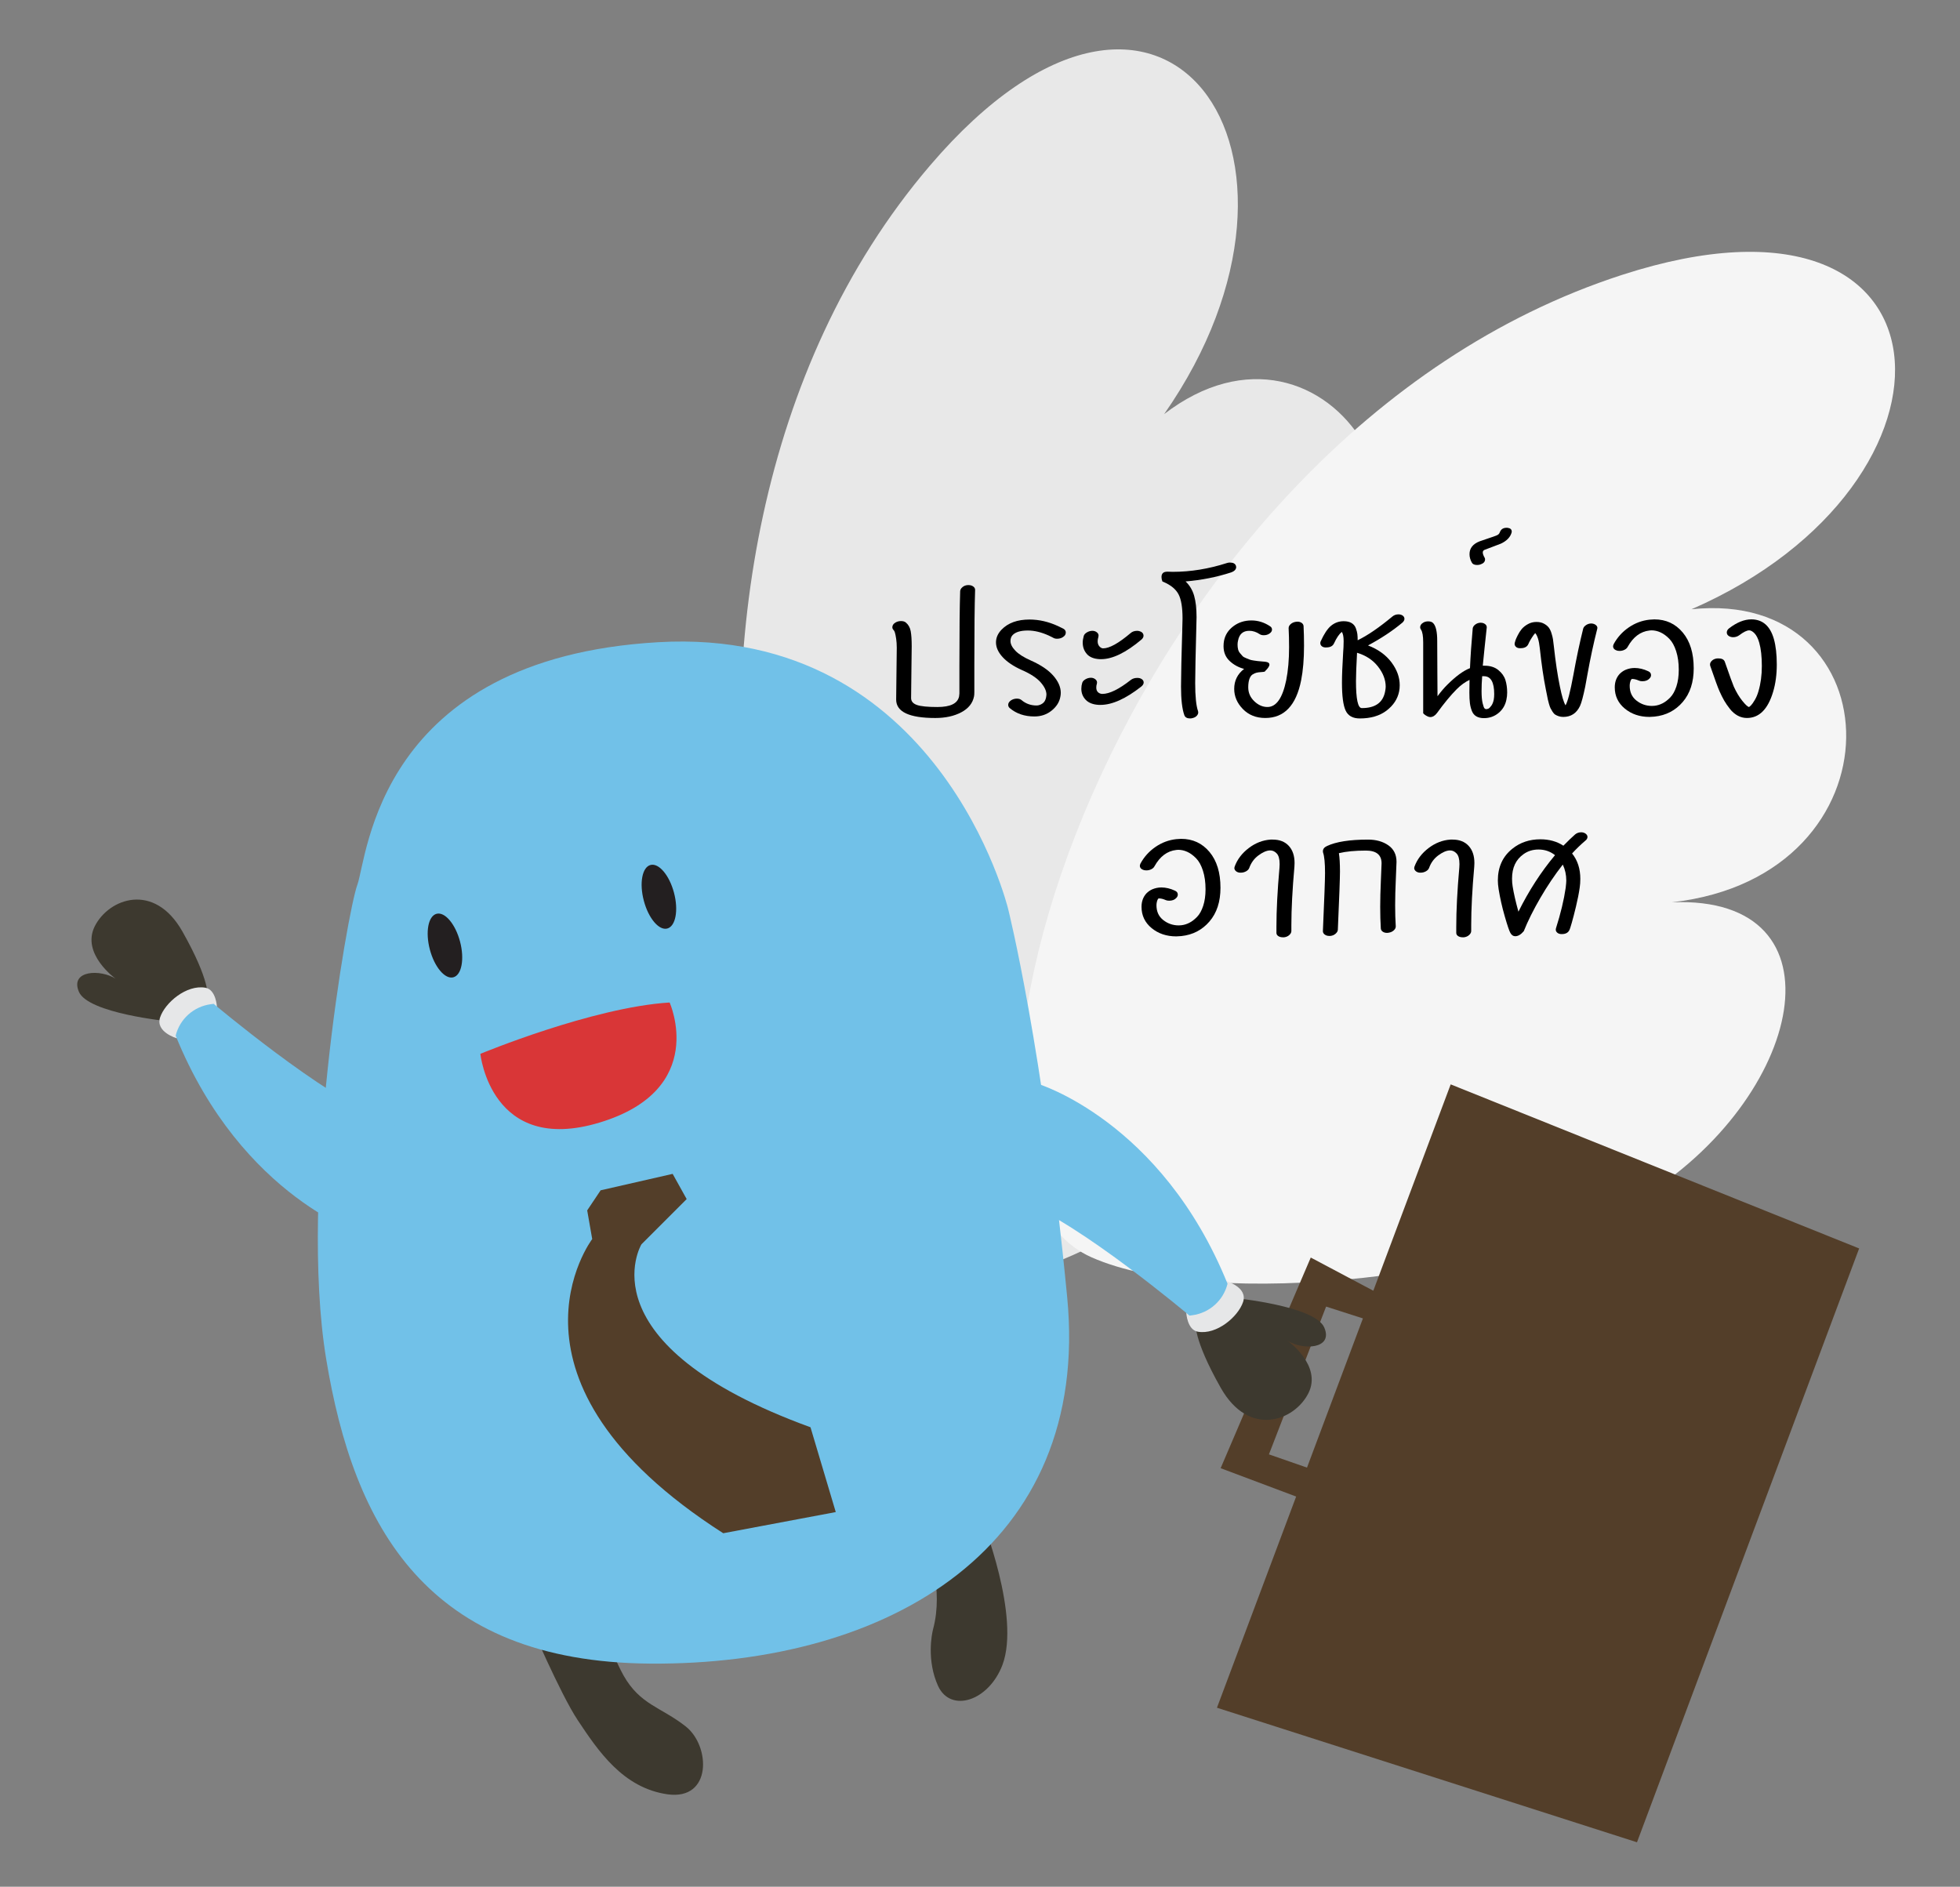 <?xml version="1.0" encoding="utf-8"?>
<!-- Generator: Adobe Illustrator 16.0.0, SVG Export Plug-In . SVG Version: 6.00 Build 0)  -->
<!DOCTYPE svg PUBLIC "-//W3C//DTD SVG 1.1//EN" "http://www.w3.org/Graphics/SVG/1.1/DTD/svg11.dtd">
<svg version="1.1" id="Layer_1" xmlns="http://www.w3.org/2000/svg" xmlns:xlink="http://www.w3.org/1999/xlink" x="0px" y="0px"
	 width="312.987px" height="301.299px" viewBox="0 0 312.987 301.299" enable-background="new 0 0 312.987 301.299"
	 xml:space="preserve">
<rect x="0" y="0" width="312.987" height="301.299" fill="#808080" stroke="none"/>
<g>
	<path fill="#E8E8E8" d="M228.018,150.889c14.195-27.592,3.099-58.971-20.32-43.241c29.732-23.16,4.176-61.507-21.798-41.517
		c28.912-41.416-0.008-83.438-37.375-39.71c-55.417,64.851-24.406,182.555,9.795,178.024
		C179.405,201.645,217.03,172.24,228.018,150.889z"/>
	<path fill="#F5F5F5" d="M261.688,191.57c26.538-16.096,33.486-48.645,5.293-47.479c37.449-4.198,35.722-50.235,3.127-46.795
		c46.291-20.188,43.629-71.121-11.094-53.395c-81.149,26.299-116.267,142.844-84.748,156.867
		C193.713,209.411,241.156,204.021,261.688,191.57z"/>
	<path fill="#533E29" d="M194.332,272.716l67.074,21.486l35.475-94.831l-65.226-26.202l-12.354,32.952l-9.989-5.298l-14.391,33.639
		l12.058,4.529L194.332,272.716z M217.641,210.544l-8.93,23.825l-6.078-2.114l9.129-23.599L217.641,210.544z"/>
	<g>
		<g>
			<path fill="#3D392F" d="M148.161,247.186c0,0,2.556,6.561,0.85,12.946c-0.219,0.801-1.071,5.048,0.802,9.141
				c2.007,4.29,8.054,2.42,10.267-3.395c2.903-7.775-3.279-23.246-3.279-23.246L148.161,247.186z"/>
			<path fill="#3D392F" d="M97.091,259.933c0,0-0.137,2.894,2.474,7.62c2.659,4.712,5.984,5.038,9.933,8.147
				c3.956,3.096,4.242,11.829-2.892,10.844c-7.141-1.013-11.102-6.965-14.34-11.825c-2.827-4.26-7.744-15.802-7.744-15.802
				L97.091,259.933z"/>
		</g>
		<path fill="#71C1E8" d="M170.42,207.197c3.803,39.729-28.293,58.744-66.581,58.473c-35.724-0.253-47.358-21.938-51.754-48.653
			c-4.4-26.718,3.376-71.38,4.979-75.725c1.61-4.346,3.18-36.157,48.071-38.737c44.904-2.576,55.847,42.577,55.847,42.577
			S166.607,167.453,170.42,207.197z"/>
		<path fill="#231F20" d="M69.708,145.93c-1.327,0.356-1.805,2.903-1.065,5.708c0.74,2.801,2.422,4.787,3.752,4.43
			c1.328-0.355,1.808-2.914,1.064-5.718C72.718,147.558,71.037,145.574,69.708,145.93z"/>
		<path fill="#231F20" d="M103.874,138.133c-1.331,0.357-1.807,2.906-1.062,5.709c0.738,2.805,2.419,4.788,3.743,4.438
			c1.339-0.357,1.816-2.917,1.072-5.722C106.882,139.758,105.197,137.777,103.874,138.133z"/>
		<path fill="#D93637" d="M95.712,179.276c17.51-5.274,11.216-19.182,11.216-19.182c-12.33,0.762-30.219,8.199-30.219,8.199
			S78.379,184.498,95.712,179.276z"/>
		<g>
			<path fill="#3D392F" d="M190.938,211.224c0,0-0.506,2.445,4.009,10.419c4.514,7.975,11.76,5.279,13.991,0.84
				c2.227-4.432-3.335-8.381-3.335-8.381c2.41,1.545,7.346,1.367,5.869-2.095c-1.472-3.462-14.335-4.717-14.335-4.717
				L190.938,211.224z"/>
			<path fill="#E6E7E8" d="M189.435,209.666c0,0,0.137,2.698,1.84,3c3.021,0.538,6.453-2.408,7.229-4.747
				c0.778-2.34-2.651-3.324-2.651-3.324L189.435,209.666z"/>
			<path fill="#71C1E8" d="M163.275,191.931c9.003,3.281,26.673,18.166,26.673,18.166l0.442-0.059
				c2.733-0.357,4.969-2.357,5.632-5.028l0,0c-10.58-26.078-30.396-31.971-30.396-31.971
				C159.146,172.42,154.271,188.65,163.275,191.931z"/>
		</g>
		<g>
			<path fill="#3D392F" d="M33.14,159.178c0,0,0.503-2.443-4.011-10.425c-4.513-7.971-11.762-5.272-13.993-0.839
				c-2.223,4.422,3.332,8.385,3.332,8.385c-2.408-1.551-7.341-1.377-5.867,2.086c1.473,3.46,14.333,4.713,14.333,4.713
				L33.14,159.178z"/>
			<path fill="#E6E7E8" d="M34.637,160.737c0,0-0.139-2.707-1.841-3.002c-3.018-0.532-6.452,2.4-7.23,4.739
				c-0.775,2.339,2.656,3.334,2.656,3.334L34.637,160.737z"/>
			<path fill="#71C1E8" d="M60.8,178.475c-9.002-3.293-26.675-18.167-26.675-18.167l-0.447,0.057
				c-2.729,0.354-4.967,2.348-5.628,5.025l0,0c10.579,26.077,30.394,31.964,30.394,31.964
				C64.927,197.985,69.805,181.752,60.8,178.475z"/>
		</g>
		<path fill="#533E29" d="M107.414,187.461l2.24,4.028l-7.229,7.229c0,0-9.53,15.91,27.001,29.209l4.035,13.542l-17.97,3.38
			c-38.095-24.4-20.922-46.978-20.922-46.978l-0.801-4.579l2.145-3.206L107.414,187.461z"/>
	</g>
	<g>
		<path d="M154.544,93.436h0.122c0.292,0,0.539,0.073,0.742,0.219c0.203,0.146,0.304,0.325,0.304,0.536v0.024
			c-0.082,2.369-0.122,6.32-0.122,11.853v4.43c0,0.308-0.017,0.543-0.049,0.705c-0.211,1.087-0.888,1.935-2.032,2.544
			c-1.144,0.608-2.527,0.913-4.149,0.913c-4.17,0-6.255-0.982-6.255-2.945c0-0.941,0.016-2.353,0.049-4.235
			c0.032-1.882,0.048-3.229,0.048-4.04c0-0.519-0.033-0.998-0.097-1.436c-0.065-0.438-0.13-0.762-0.195-0.973
			c-0.065-0.21-0.13-0.341-0.195-0.39c-0.146-0.146-0.219-0.3-0.219-0.463c0-0.307,0.162-0.559,0.486-0.754
			c0.259-0.162,0.56-0.243,0.901-0.243s0.6,0.082,0.779,0.243c0.405,0.34,0.661,0.799,0.767,1.375
			c0.105,0.576,0.158,1.375,0.158,2.397c0,0.844-0.017,2.203-0.049,4.076c-0.033,1.875-0.048,3.273-0.048,4.198
			c0,0.52,0.308,0.889,0.924,1.107c0.617,0.22,1.712,0.329,3.286,0.329c2.076,0,3.228-0.568,3.456-1.704
			c0.033-0.194,0.049-0.349,0.049-0.462v-4.454c0-5.517,0.041-9.476,0.122-11.877c0.016-0.244,0.142-0.462,0.377-0.657
			C153.939,93.557,154.22,93.453,154.544,93.436z"/>
		<path d="M169.901,101.614c-0.292,0.26-0.657,0.389-1.095,0.389c-0.243,0-0.446-0.048-0.608-0.146
			c-0.049-0.032-0.125-0.073-0.231-0.122c-0.106-0.048-0.199-0.093-0.28-0.134c-0.082-0.04-0.155-0.077-0.219-0.109
			c-1.185-0.536-2.296-0.803-3.334-0.803c-1.136,0-1.939,0.236-2.409,0.706c-0.244,0.244-0.365,0.568-0.365,0.974
			c0,0.487,0.259,1.002,0.779,1.545c0.519,0.543,1.347,1.067,2.483,1.569c1.606,0.715,2.802,1.526,3.589,2.434
			c0.787,0.909,1.181,1.817,1.181,2.726c0,0.211-0.025,0.43-0.073,0.657c-0.163,0.844-0.629,1.574-1.4,2.19
			c-0.771,0.617-1.683,0.926-2.738,0.926c-1.574,0-2.888-0.447-3.943-1.339c-0.162-0.146-0.243-0.316-0.243-0.511
			c0-0.276,0.154-0.519,0.462-0.73c0.276-0.178,0.584-0.268,0.925-0.268c0.324,0,0.576,0.082,0.754,0.243
			c0.681,0.569,1.476,0.853,2.385,0.853c0.324,0,0.64-0.105,0.949-0.317c0.308-0.21,0.503-0.551,0.584-1.022
			c0.032-0.162,0.048-0.292,0.048-0.389c0-0.617-0.312-1.278-0.937-1.984s-1.627-1.359-3.006-1.959
			c-1.331-0.6-2.349-1.286-3.054-2.057c-0.706-0.77-1.059-1.553-1.059-2.348c0-0.746,0.3-1.428,0.9-2.045
			c1.038-1.071,2.523-1.606,4.454-1.606c1.525,0,3.042,0.349,4.551,1.047c0.097,0.048,0.381,0.186,0.852,0.414
			c0.259,0.146,0.389,0.349,0.389,0.608C170.193,101.249,170.096,101.451,169.901,101.614z"/>
		<path d="M182.289,108.428c0.228,0.147,0.341,0.333,0.341,0.561c0,0.227-0.13,0.446-0.389,0.657
			c-2.482,1.947-4.648,2.921-6.499,2.921h-0.268c-0.925-0.049-1.623-0.317-2.093-0.803c-0.471-0.487-0.706-1.079-0.706-1.777
			c0-0.324,0.049-0.64,0.146-0.949c0.064-0.211,0.235-0.397,0.511-0.56s0.568-0.243,0.876-0.243h0.049
			c0.259,0.016,0.479,0.097,0.657,0.243c0.178,0.146,0.268,0.316,0.268,0.511c0,0.082-0.008,0.146-0.024,0.195
			c-0.065,0.194-0.097,0.397-0.097,0.608c0,0.325,0.089,0.572,0.268,0.742c0.178,0.17,0.397,0.264,0.657,0.28h0.049
			c1.136,0,2.653-0.747,4.552-2.239c0.275-0.211,0.616-0.317,1.022-0.317C181.883,108.258,182.11,108.314,182.289,108.428z
			 M182.241,100.908c0.243,0.146,0.365,0.35,0.365,0.608c0,0.211-0.105,0.414-0.316,0.609c-2.482,2.093-4.632,3.14-6.449,3.14
			h-0.244c-0.924-0.049-1.606-0.325-2.044-0.828c-0.438-0.502-0.657-1.111-0.657-1.825c0-0.308,0.057-0.665,0.17-1.07
			c0.064-0.211,0.235-0.398,0.511-0.56c0.276-0.162,0.568-0.244,0.876-0.244h0.048c0.259,0.017,0.479,0.098,0.657,0.244
			c0.179,0.146,0.268,0.316,0.268,0.511c0,0.082-0.008,0.146-0.024,0.195c-0.081,0.292-0.121,0.528-0.121,0.706
			c0,0.341,0.088,0.612,0.268,0.815c0.178,0.203,0.365,0.312,0.56,0.329h0.049c1.006,0,2.466-0.812,4.381-2.434
			c0.275-0.244,0.624-0.365,1.046-0.365C181.794,100.737,182.013,100.794,182.241,100.908z"/>
		<path d="M190.491,114.659c-0.146,0.048-0.292,0.073-0.438,0.073c-0.487,0-0.795-0.17-0.925-0.511
			c-0.357-0.989-0.535-2.515-0.535-4.576c0-1.719,0.073-5.014,0.219-9.881c0-0.113,0.004-0.279,0.012-0.499
			c0.008-0.219,0.012-0.377,0.012-0.475c0-1.768-0.211-3.058-0.633-3.869c-0.422-0.812-1.209-1.468-2.361-1.972
			c-0.032,0-0.073-0.016-0.122-0.048c-0.049-0.032-0.082-0.048-0.098-0.048c-0.097-0.227-0.146-0.462-0.146-0.706
			c0-0.568,0.308-0.852,0.925-0.852h0.097c0.098,0,0.227,0.004,0.389,0.012s0.292,0.012,0.39,0.012c2.855,0,5.744-0.471,8.665-1.412
			c0.146-0.048,0.3-0.073,0.462-0.073c0.502,0,0.819,0.162,0.949,0.487c0.033,0.098,0.049,0.17,0.049,0.219
			c0,0.39-0.276,0.682-0.828,0.876c-2.304,0.746-4.721,1.226-7.252,1.436c0.649,0.617,1.103,1.375,1.363,2.275
			c0.259,0.901,0.39,2.041,0.39,3.419c0,0.114-0.004,0.28-0.012,0.499c-0.008,0.219-0.012,0.394-0.012,0.523
			c-0.13,4.933-0.195,8.105-0.195,9.517c0,2.125,0.154,3.626,0.462,4.502c0.016,0.048,0.024,0.114,0.024,0.195
			c0,0.178-0.077,0.353-0.231,0.523C190.957,114.476,190.75,114.594,190.491,114.659z"/>
		<path d="M202.052,114.659c-1.46,0-2.653-0.475-3.578-1.424s-1.387-2.024-1.387-3.225c0-1.314,0.527-2.377,1.582-3.188
			c-0.909-0.244-1.684-0.669-2.324-1.278c-0.641-0.608-0.961-1.391-0.961-2.348c0-0.308,0.024-0.592,0.073-0.853
			c0.178-0.94,0.677-1.719,1.497-2.336c0.819-0.617,1.781-0.925,2.884-0.925c1.054,0,2.044,0.308,2.969,0.925
			c0.21,0.13,0.316,0.309,0.316,0.535c0,0.228-0.122,0.43-0.365,0.608c-0.26,0.195-0.576,0.292-0.949,0.292
			c-0.276,0-0.495-0.057-0.657-0.17c-0.536-0.357-1.087-0.536-1.655-0.536c-1.006,0-1.606,0.528-1.801,1.583
			c-0.049,0.194-0.073,0.405-0.073,0.632c0,0.277,0.028,0.528,0.085,0.755c0.057,0.227,0.158,0.425,0.304,0.596
			c0.146,0.17,0.276,0.321,0.39,0.451c0.113,0.13,0.3,0.243,0.56,0.341c0.259,0.097,0.451,0.174,0.572,0.231
			c0.122,0.057,0.345,0.109,0.67,0.157c0.324,0.049,0.531,0.078,0.62,0.086c0.089,0.008,0.308,0.028,0.657,0.061
			c0.349,0.032,0.531,0.048,0.548,0.048c0.454,0.048,0.681,0.203,0.681,0.462c0,0.13-0.065,0.289-0.195,0.475
			s-0.259,0.337-0.389,0.45l-0.17,0.195c-0.114,0.032-0.312,0.057-0.596,0.073c-0.284,0.017-0.523,0.048-0.718,0.098
			c-0.195,0.048-0.402,0.142-0.621,0.279c-0.219,0.138-0.39,0.382-0.511,0.73c-0.122,0.349-0.183,0.791-0.183,1.327
			c0,0.86,0.32,1.598,0.961,2.215c0.641,0.616,1.343,0.925,2.105,0.925c1.412,0,2.41-1.42,2.994-4.259
			c0.308-1.542,0.462-3.301,0.462-5.281c0-1.104-0.024-2.118-0.073-3.042v-0.024c0-0.227,0.11-0.438,0.329-0.633
			c0.219-0.195,0.49-0.316,0.815-0.365c0.016,0,0.057-0.003,0.122-0.012s0.105-0.012,0.122-0.012c0.276,0,0.507,0.065,0.694,0.194
			c0.186,0.13,0.288,0.301,0.304,0.512c0.048,0.973,0.073,2.02,0.073,3.139c0,2.126-0.154,3.968-0.462,5.525
			C206.976,112.655,205.069,114.659,202.052,114.659z"/>
		<path d="M223.955,98.279c0.211,0.146,0.317,0.325,0.317,0.536c0,0.21-0.106,0.414-0.317,0.608c-1.574,1.314-3.407,2.531-5.5,3.65
			c1.606,0.617,2.852,1.513,3.736,2.69c0.884,1.176,1.326,2.396,1.326,3.663c0,0.357-0.032,0.69-0.097,0.998
			c-0.243,1.201-0.913,2.219-2.008,3.055c-1.095,0.835-2.519,1.253-4.271,1.253c-1.119,0-1.874-0.422-2.263-1.266
			c-0.39-0.843-0.584-2.328-0.584-4.453c0-1.136,0.065-2.767,0.195-4.892c0.033-0.356,0.049-0.608,0.049-0.754
			c0.016-0.228,0.024-0.551,0.024-0.974c0-0.714-0.097-1.209-0.292-1.485c-0.422,0.341-0.835,0.949-1.241,1.826
			c-0.195,0.438-0.608,0.657-1.242,0.657h-0.194c-0.228-0.016-0.41-0.089-0.548-0.219s-0.207-0.284-0.207-0.463
			c0-0.113,0.016-0.203,0.049-0.268c0.536-1.184,1.079-2.012,1.631-2.482c0.6-0.503,1.282-0.754,2.044-0.754
			c0.52,0,0.941,0.097,1.266,0.292s0.552,0.471,0.682,0.828s0.21,0.669,0.244,0.937c0.032,0.268,0.048,0.597,0.048,0.986
			c1.574-0.763,3.424-2.028,5.549-3.797c0.275-0.227,0.6-0.341,0.974-0.341C223.55,98.109,223.761,98.166,223.955,98.279z
			 M216.703,104.243c-0.114,2.076-0.17,3.585-0.17,4.526c0,2.872,0.308,4.308,0.925,4.308h0.024c2.125,0,3.359-0.876,3.699-2.628
			c0.064-0.324,0.098-0.584,0.098-0.779c0-1.103-0.41-2.178-1.229-3.225C219.229,105.398,218.114,104.664,216.703,104.243z"/>
		<path d="M227.265,113.904v-11.316c0-1.006-0.113-1.68-0.34-2.02c-0.098-0.13-0.146-0.26-0.146-0.39
			c0-0.307,0.17-0.559,0.511-0.754c0.21-0.13,0.47-0.195,0.779-0.195c0.341,0,0.6,0.089,0.779,0.268
			c0.438,0.438,0.657,1.387,0.657,2.847c0,1.558,0.008,3.307,0.024,5.246c0.016,1.939,0.024,3.136,0.024,3.59
			c0.535-0.714,1.038-1.307,1.509-1.777c1.396-1.396,2.62-2.296,3.675-2.702c0.081-1.898,0.227-4.016,0.438-6.353
			c0.032-0.227,0.167-0.429,0.401-0.608c0.235-0.178,0.499-0.276,0.792-0.292h0.073c0.276,0,0.507,0.069,0.693,0.207
			c0.187,0.138,0.28,0.305,0.28,0.5v0.048c-0.082,0.795-0.195,1.862-0.341,3.201c-0.146,1.338-0.243,2.308-0.292,2.908h0.292
			c0.892,0,1.622,0.231,2.19,0.693c0.567,0.462,0.945,0.994,1.132,1.594c0.186,0.601,0.28,1.266,0.28,1.996
			c0,0.39-0.041,0.771-0.122,1.144c-0.178,0.876-0.6,1.586-1.265,2.13c-0.666,0.543-1.436,0.815-2.312,0.815
			c-0.487,0-0.893-0.093-1.217-0.279c-0.325-0.187-0.564-0.475-0.718-0.864c-0.155-0.39-0.26-0.807-0.316-1.253
			c-0.057-0.447-0.085-1.002-0.085-1.667c0-0.843,0.008-1.525,0.025-2.044c-0.714,0.34-1.396,0.835-2.045,1.484
			c-0.941,0.941-1.987,2.207-3.14,3.796c-0.325,0.438-0.689,0.657-1.095,0.657c-0.146,0-0.312-0.048-0.499-0.146
			c-0.187-0.098-0.337-0.195-0.45-0.292L227.265,113.904z M236.586,110.375c0,0.811,0.057,1.452,0.17,1.923
			c0.113,0.47,0.215,0.746,0.304,0.827c0.089,0.082,0.174,0.122,0.255,0.122c0.098,0,0.211-0.024,0.341-0.073
			c0.13-0.049,0.288-0.199,0.475-0.451c0.187-0.251,0.32-0.58,0.402-0.986c0.048-0.275,0.073-0.575,0.073-0.9
			c0-1.898-0.544-2.848-1.63-2.848h-0.292C236.619,108.818,236.586,109.613,236.586,110.375z"/>
		<path d="M236.44,90.126c-0.146,0.065-0.333,0.098-0.56,0.098c-0.438,0-0.722-0.13-0.852-0.39
			c-0.244-0.438-0.365-0.884-0.365-1.338c0-0.941,0.536-1.623,1.606-2.045c0.26-0.097,0.722-0.255,1.387-0.475
			c0.666-0.218,1.112-0.377,1.339-0.475c0.26-0.097,0.43-0.268,0.511-0.511c0.179-0.471,0.535-0.706,1.071-0.706h0.122
			c0.471,0.049,0.706,0.252,0.706,0.608c0,0.065-0.016,0.146-0.049,0.243c-0.227,0.698-0.787,1.258-1.679,1.68l-2.629,0.999
			c-0.178,0.081-0.268,0.218-0.268,0.414c0,0.21,0.097,0.486,0.292,0.827c0.048,0.065,0.073,0.154,0.073,0.268
			C237.146,89.697,236.911,89.964,236.44,90.126z"/>
		<path d="M254.158,99.569c0.259,0.017,0.479,0.094,0.657,0.231c0.178,0.138,0.268,0.296,0.268,0.475
			c0,0.065-0.008,0.114-0.024,0.146c-0.584,2.287-1.111,4.746-1.582,7.375c-0.194,1.119-0.308,1.744-0.341,1.874
			c-0.325,1.558-0.601,2.58-0.827,3.067c-0.552,1.167-1.444,1.752-2.677,1.752c-0.26,0-0.499-0.037-0.718-0.11
			c-0.219-0.073-0.405-0.158-0.56-0.255c-0.154-0.098-0.3-0.256-0.438-0.475c-0.138-0.22-0.243-0.402-0.317-0.547
			c-0.073-0.146-0.154-0.373-0.243-0.682c-0.089-0.308-0.15-0.543-0.183-0.705c-0.032-0.163-0.085-0.43-0.158-0.804
			c-0.073-0.373-0.126-0.633-0.158-0.778c-0.374-1.85-0.698-4.064-0.974-6.645c-0.13-1.2-0.374-1.996-0.73-2.385
			c-0.163,0.179-0.337,0.414-0.523,0.706c-0.187,0.292-0.329,0.535-0.426,0.73l-0.146,0.316c-0.195,0.438-0.609,0.657-1.241,0.657
			h-0.195c-0.228-0.016-0.41-0.089-0.547-0.22c-0.138-0.129-0.208-0.284-0.208-0.462c0-0.113,0.017-0.203,0.049-0.268
			c0.016-0.081,0.049-0.195,0.098-0.341c0.049-0.146,0.166-0.406,0.353-0.779s0.397-0.702,0.633-0.985s0.56-0.543,0.974-0.779
			c0.414-0.235,0.872-0.354,1.375-0.354c0.455,0,0.844,0.085,1.168,0.256c0.325,0.17,0.58,0.369,0.767,0.596
			c0.186,0.228,0.341,0.536,0.462,0.925c0.122,0.389,0.203,0.718,0.244,0.986c0.04,0.268,0.085,0.62,0.133,1.059
			c0.276,2.531,0.6,4.697,0.974,6.498c0.309,1.526,0.608,2.523,0.9,2.994c0.341-0.568,0.755-2.166,1.242-4.794
			c0.487-2.709,1.014-5.2,1.582-7.472c0.065-0.211,0.223-0.398,0.475-0.56c0.251-0.163,0.523-0.244,0.815-0.244H254.158z"/>
		<path d="M258.344,103.926c-0.503-0.113-0.754-0.357-0.754-0.73c0-0.065,0.032-0.179,0.097-0.341
			c0.584-1.071,1.383-1.955,2.397-2.653c1.014-0.697,2.121-1.112,3.322-1.242c0.357-0.032,0.617-0.048,0.779-0.048
			c1.85,0,3.359,0.698,4.527,2.093c1.168,1.395,1.752,3.302,1.752,5.719c0,2.223-0.584,4.016-1.752,5.378
			c-1.168,1.363-2.669,2.142-4.502,2.336c-0.357,0.033-0.625,0.049-0.804,0.049c-1.558,0-2.872-0.443-3.942-1.327
			c-1.071-0.884-1.606-2.016-1.606-3.395c0-0.86,0.259-1.574,0.779-2.142c0.292-0.292,0.608-0.511,0.949-0.658
			c0.47-0.195,0.949-0.292,1.436-0.292c0.714,0,1.436,0.17,2.166,0.511c0.308,0.13,0.462,0.34,0.462,0.632
			c0,0.195-0.082,0.374-0.244,0.536c-0.259,0.292-0.641,0.438-1.144,0.438c-0.211,0-0.39-0.032-0.536-0.097
			c-0.406-0.178-0.763-0.268-1.071-0.268h-0.073c-0.032,0.017-0.073,0.061-0.122,0.134c-0.048,0.074-0.097,0.199-0.146,0.378
			c-0.048,0.178-0.073,0.373-0.073,0.583c0,1.006,0.361,1.793,1.083,2.361c0.722,0.568,1.545,0.852,2.47,0.852
			c0.179,0,0.316-0.008,0.414-0.025c0.438-0.048,0.864-0.178,1.277-0.389c0.414-0.211,0.823-0.524,1.229-0.938
			s0.734-1.001,0.986-1.764c0.251-0.763,0.377-1.647,0.377-2.653c0-1.12-0.138-2.109-0.414-2.969
			c-0.276-0.86-0.641-1.521-1.095-1.983c-0.455-0.463-0.921-0.804-1.399-1.023c-0.479-0.219-0.961-0.328-1.448-0.328
			c-0.048,0-0.105,0.004-0.17,0.012c-0.065,0.008-0.114,0.012-0.146,0.012c-1.444,0.163-2.604,1.031-3.48,2.604
			c-0.097,0.195-0.267,0.354-0.511,0.476c-0.243,0.121-0.503,0.182-0.779,0.182C258.506,103.95,258.409,103.942,258.344,103.926z"/>
		<path d="M276.062,101.564c-0.211-0.146-0.316-0.332-0.316-0.559c0-0.26,0.13-0.487,0.39-0.682c1.233-0.941,2.41-1.412,3.529-1.412
			c1.801,0,3.002,1.047,3.603,3.14c0.308,1.104,0.462,2.458,0.462,4.064c0,1.606-0.194,3.059-0.584,4.356
			c-0.827,2.791-2.223,4.187-4.186,4.187c-0.52,0-1.01-0.126-1.473-0.377c-0.462-0.252-0.876-0.608-1.241-1.071
			c-0.365-0.463-0.669-0.905-0.913-1.326c-0.243-0.422-0.495-0.926-0.754-1.509c-0.243-0.536-0.739-1.891-1.485-4.064
			c-0.016-0.049-0.024-0.113-0.024-0.195c0-0.195,0.085-0.381,0.255-0.56c0.17-0.178,0.385-0.3,0.645-0.365
			c0.097-0.032,0.244-0.049,0.438-0.049c0.551,0,0.892,0.179,1.022,0.536c0.763,2.19,1.241,3.513,1.436,3.967
			c0.405,0.893,0.859,1.652,1.362,2.276c0.503,0.625,0.86,0.953,1.071,0.986c0.064-0.033,0.174-0.126,0.329-0.28
			c0.154-0.155,0.353-0.438,0.596-0.853c0.244-0.414,0.438-0.879,0.584-1.399c0.356-1.201,0.536-2.54,0.536-4.016
			c0-1.508-0.138-2.75-0.414-3.724c-0.194-0.681-0.446-1.18-0.754-1.497c-0.309-0.317-0.593-0.475-0.853-0.475
			c-0.373,0-0.9,0.26-1.582,0.779c-0.292,0.211-0.617,0.316-0.974,0.316C276.508,101.76,276.273,101.695,276.062,101.564z"/>
		<path d="M182.775,138.973c-0.503-0.113-0.754-0.357-0.754-0.73c0-0.065,0.032-0.179,0.097-0.34
			c0.584-1.071,1.383-1.956,2.397-2.653c1.014-0.697,2.121-1.112,3.322-1.242c0.356-0.032,0.617-0.048,0.778-0.048
			c1.85,0,3.359,0.698,4.527,2.093c1.168,1.395,1.752,3.302,1.752,5.719c0,2.223-0.584,4.016-1.752,5.378
			c-1.168,1.363-2.669,2.142-4.502,2.336c-0.357,0.033-0.625,0.049-0.803,0.049c-1.558,0-2.872-0.443-3.943-1.327
			s-1.606-2.016-1.606-3.395c0-0.86,0.26-1.574,0.779-2.142c0.292-0.292,0.608-0.511,0.949-0.658
			c0.471-0.195,0.949-0.292,1.436-0.292c0.714,0,1.436,0.17,2.166,0.511c0.308,0.13,0.462,0.34,0.462,0.632
			c0,0.195-0.082,0.374-0.243,0.536c-0.26,0.292-0.641,0.438-1.144,0.438c-0.211,0-0.389-0.033-0.536-0.098
			c-0.405-0.178-0.763-0.268-1.07-0.268h-0.073c-0.033,0.017-0.073,0.061-0.122,0.134c-0.048,0.074-0.097,0.199-0.146,0.378
			c-0.048,0.178-0.073,0.373-0.073,0.584c0,1.006,0.361,1.792,1.083,2.361c0.722,0.568,1.546,0.852,2.47,0.852
			c0.179,0,0.316-0.008,0.414-0.025c0.438-0.048,0.864-0.178,1.277-0.389c0.414-0.211,0.824-0.524,1.229-0.938
			c0.406-0.413,0.734-1.001,0.986-1.764c0.251-0.763,0.377-1.647,0.377-2.653c0-1.12-0.138-2.109-0.414-2.969
			c-0.276-0.86-0.641-1.521-1.095-1.983c-0.455-0.463-0.921-0.804-1.399-1.023c-0.479-0.219-0.961-0.328-1.448-0.328
			c-0.049,0-0.106,0.004-0.17,0.012c-0.065,0.008-0.114,0.012-0.146,0.012c-1.444,0.163-2.604,1.031-3.48,2.604
			c-0.097,0.195-0.268,0.354-0.511,0.476c-0.243,0.121-0.503,0.182-0.779,0.182C182.938,138.997,182.84,138.989,182.775,138.973z"/>
		<path d="M198.011,139.362c-0.26-0.016-0.475-0.098-0.645-0.243c-0.17-0.146-0.255-0.317-0.255-0.512
			c0-0.048,0.016-0.122,0.049-0.219c0.422-1.152,1.172-2.138,2.251-2.958c1.079-0.818,2.243-1.269,3.493-1.351h0.34
			c1.087,0,1.939,0.333,2.556,0.999c0.616,0.666,0.925,1.582,0.925,2.75c0,0.26-0.008,0.455-0.024,0.584
			c-0.324,3.667-0.486,6.774-0.486,9.321v0.949c0,0.228-0.114,0.442-0.341,0.646c-0.227,0.202-0.503,0.32-0.828,0.353h-0.194
			c-0.292,0-0.536-0.065-0.73-0.195c-0.195-0.13-0.292-0.3-0.292-0.511v-0.974c0-2.628,0.162-5.776,0.487-9.443
			c0.017-0.13,0.025-0.316,0.025-0.56c0-0.811-0.155-1.379-0.463-1.704c-0.308-0.324-0.649-0.486-1.022-0.486h-0.097
			c-0.536,0.032-1.14,0.3-1.813,0.802c-0.673,0.503-1.156,1.161-1.448,1.972c-0.081,0.228-0.251,0.414-0.511,0.559
			c-0.26,0.147-0.544,0.22-0.852,0.22H198.011z"/>
		<path d="M212.394,149.463h-0.122c-0.292,0-0.536-0.074-0.73-0.22c-0.194-0.146-0.292-0.324-0.292-0.536v-0.024
			c0.227-5.159,0.341-8.242,0.341-9.248c0-1.606-0.105-2.702-0.316-3.285c-0.017-0.049-0.024-0.113-0.024-0.195
			c0-0.373,0.219-0.657,0.657-0.852c1.444-0.681,3.626-1.023,6.547-1.023c1.298,0,2.381,0.305,3.249,0.913
			c0.868,0.608,1.302,1.489,1.302,2.641c0,0.243-0.037,1.16-0.11,2.75c-0.073,1.59-0.109,2.985-0.109,4.187
			c0,1.217,0.032,2.336,0.098,3.358v0.025c0,0.227-0.11,0.438-0.329,0.633c-0.219,0.194-0.491,0.316-0.815,0.364
			c-0.016,0-0.057,0.005-0.122,0.013c-0.065,0.008-0.106,0.012-0.122,0.012c-0.275,0-0.507-0.064-0.693-0.195
			c-0.187-0.129-0.288-0.3-0.305-0.511c-0.064-1.054-0.097-2.207-0.097-3.456c0-1.233,0.036-2.649,0.109-4.248
			c0.073-1.598,0.109-2.494,0.109-2.689c0-1.363-0.835-2.044-2.507-2.044c-1.72,0-3.156,0.138-4.308,0.414
			c0.114,0.681,0.171,1.663,0.171,2.945c0,1.039-0.114,4.137-0.341,9.297c-0.016,0.228-0.146,0.442-0.389,0.645
			C213.002,149.337,212.718,149.446,212.394,149.463z"/>
		<path d="M226.729,139.362c-0.259-0.016-0.475-0.098-0.645-0.243c-0.17-0.146-0.255-0.317-0.255-0.512
			c0-0.048,0.016-0.122,0.049-0.219c0.422-1.152,1.172-2.138,2.251-2.958c1.079-0.818,2.243-1.269,3.493-1.351h0.341
			c1.087,0,1.938,0.333,2.555,0.999s0.925,1.582,0.925,2.75c0,0.26-0.008,0.455-0.025,0.584c-0.324,3.667-0.486,6.774-0.486,9.321
			v0.949c0,0.228-0.114,0.442-0.341,0.646c-0.228,0.202-0.503,0.32-0.828,0.353h-0.194c-0.292,0-0.536-0.065-0.73-0.195
			c-0.195-0.13-0.292-0.3-0.292-0.511v-0.974c0-2.628,0.162-5.776,0.487-9.443c0.016-0.13,0.024-0.316,0.024-0.56
			c0-0.811-0.154-1.379-0.463-1.704c-0.308-0.324-0.648-0.486-1.021-0.486h-0.098c-0.536,0.032-1.14,0.3-1.813,0.802
			c-0.673,0.503-1.156,1.161-1.448,1.972c-0.082,0.228-0.251,0.414-0.511,0.559c-0.26,0.147-0.544,0.22-0.852,0.22H226.729z"/>
		<path d="M253.135,133.083c0.244,0.162,0.365,0.349,0.365,0.56c0,0.228-0.106,0.421-0.316,0.584
			c-0.812,0.698-1.525,1.387-2.142,2.068c0.876,1.087,1.314,2.442,1.314,4.064c0,0.487-0.033,0.949-0.098,1.387
			c-0.13,0.909-0.328,1.918-0.596,3.03c-0.268,1.111-0.495,1.988-0.681,2.628c-0.187,0.641-0.296,0.986-0.329,1.034
			c-0.195,0.487-0.609,0.73-1.241,0.73h-0.122c-0.26-0.017-0.467-0.094-0.621-0.231c-0.155-0.138-0.231-0.295-0.231-0.475
			c0-0.081,0.008-0.146,0.024-0.195c0.763-2.4,1.282-4.559,1.558-6.474c0.064-0.551,0.098-0.941,0.098-1.168
			c0-0.924-0.187-1.776-0.56-2.555c-1.282,1.639-2.479,3.416-3.59,5.33c-1.112,1.915-1.992,3.684-2.641,5.306
			c-0.455,0.536-0.909,0.804-1.363,0.804c-0.325,0-0.584-0.179-0.779-0.536c-0.178-0.308-0.479-1.196-0.9-2.665
			c-0.422-1.468-0.747-2.909-0.974-4.32c-0.081-0.535-0.122-0.998-0.122-1.387c0-2.142,0.771-3.829,2.312-5.062
			c1.249-1.006,2.742-1.509,4.478-1.509c1.412,0,2.637,0.341,3.675,1.022c0.747-0.762,1.371-1.363,1.874-1.801
			c0.276-0.228,0.6-0.341,0.974-0.341C252.729,132.913,252.94,132.97,253.135,133.083z M248.316,136.563
			c-0.763-0.6-1.639-0.9-2.628-0.9c-0.909,0-1.704,0.243-2.385,0.73c-1.233,0.86-1.85,2.166-1.85,3.918
			c0,0.438,0.032,0.852,0.097,1.241c0.178,1.12,0.487,2.466,0.925,4.04C244.13,142.25,246.077,139.24,248.316,136.563z"/>
	</g>
</g>
</svg>
